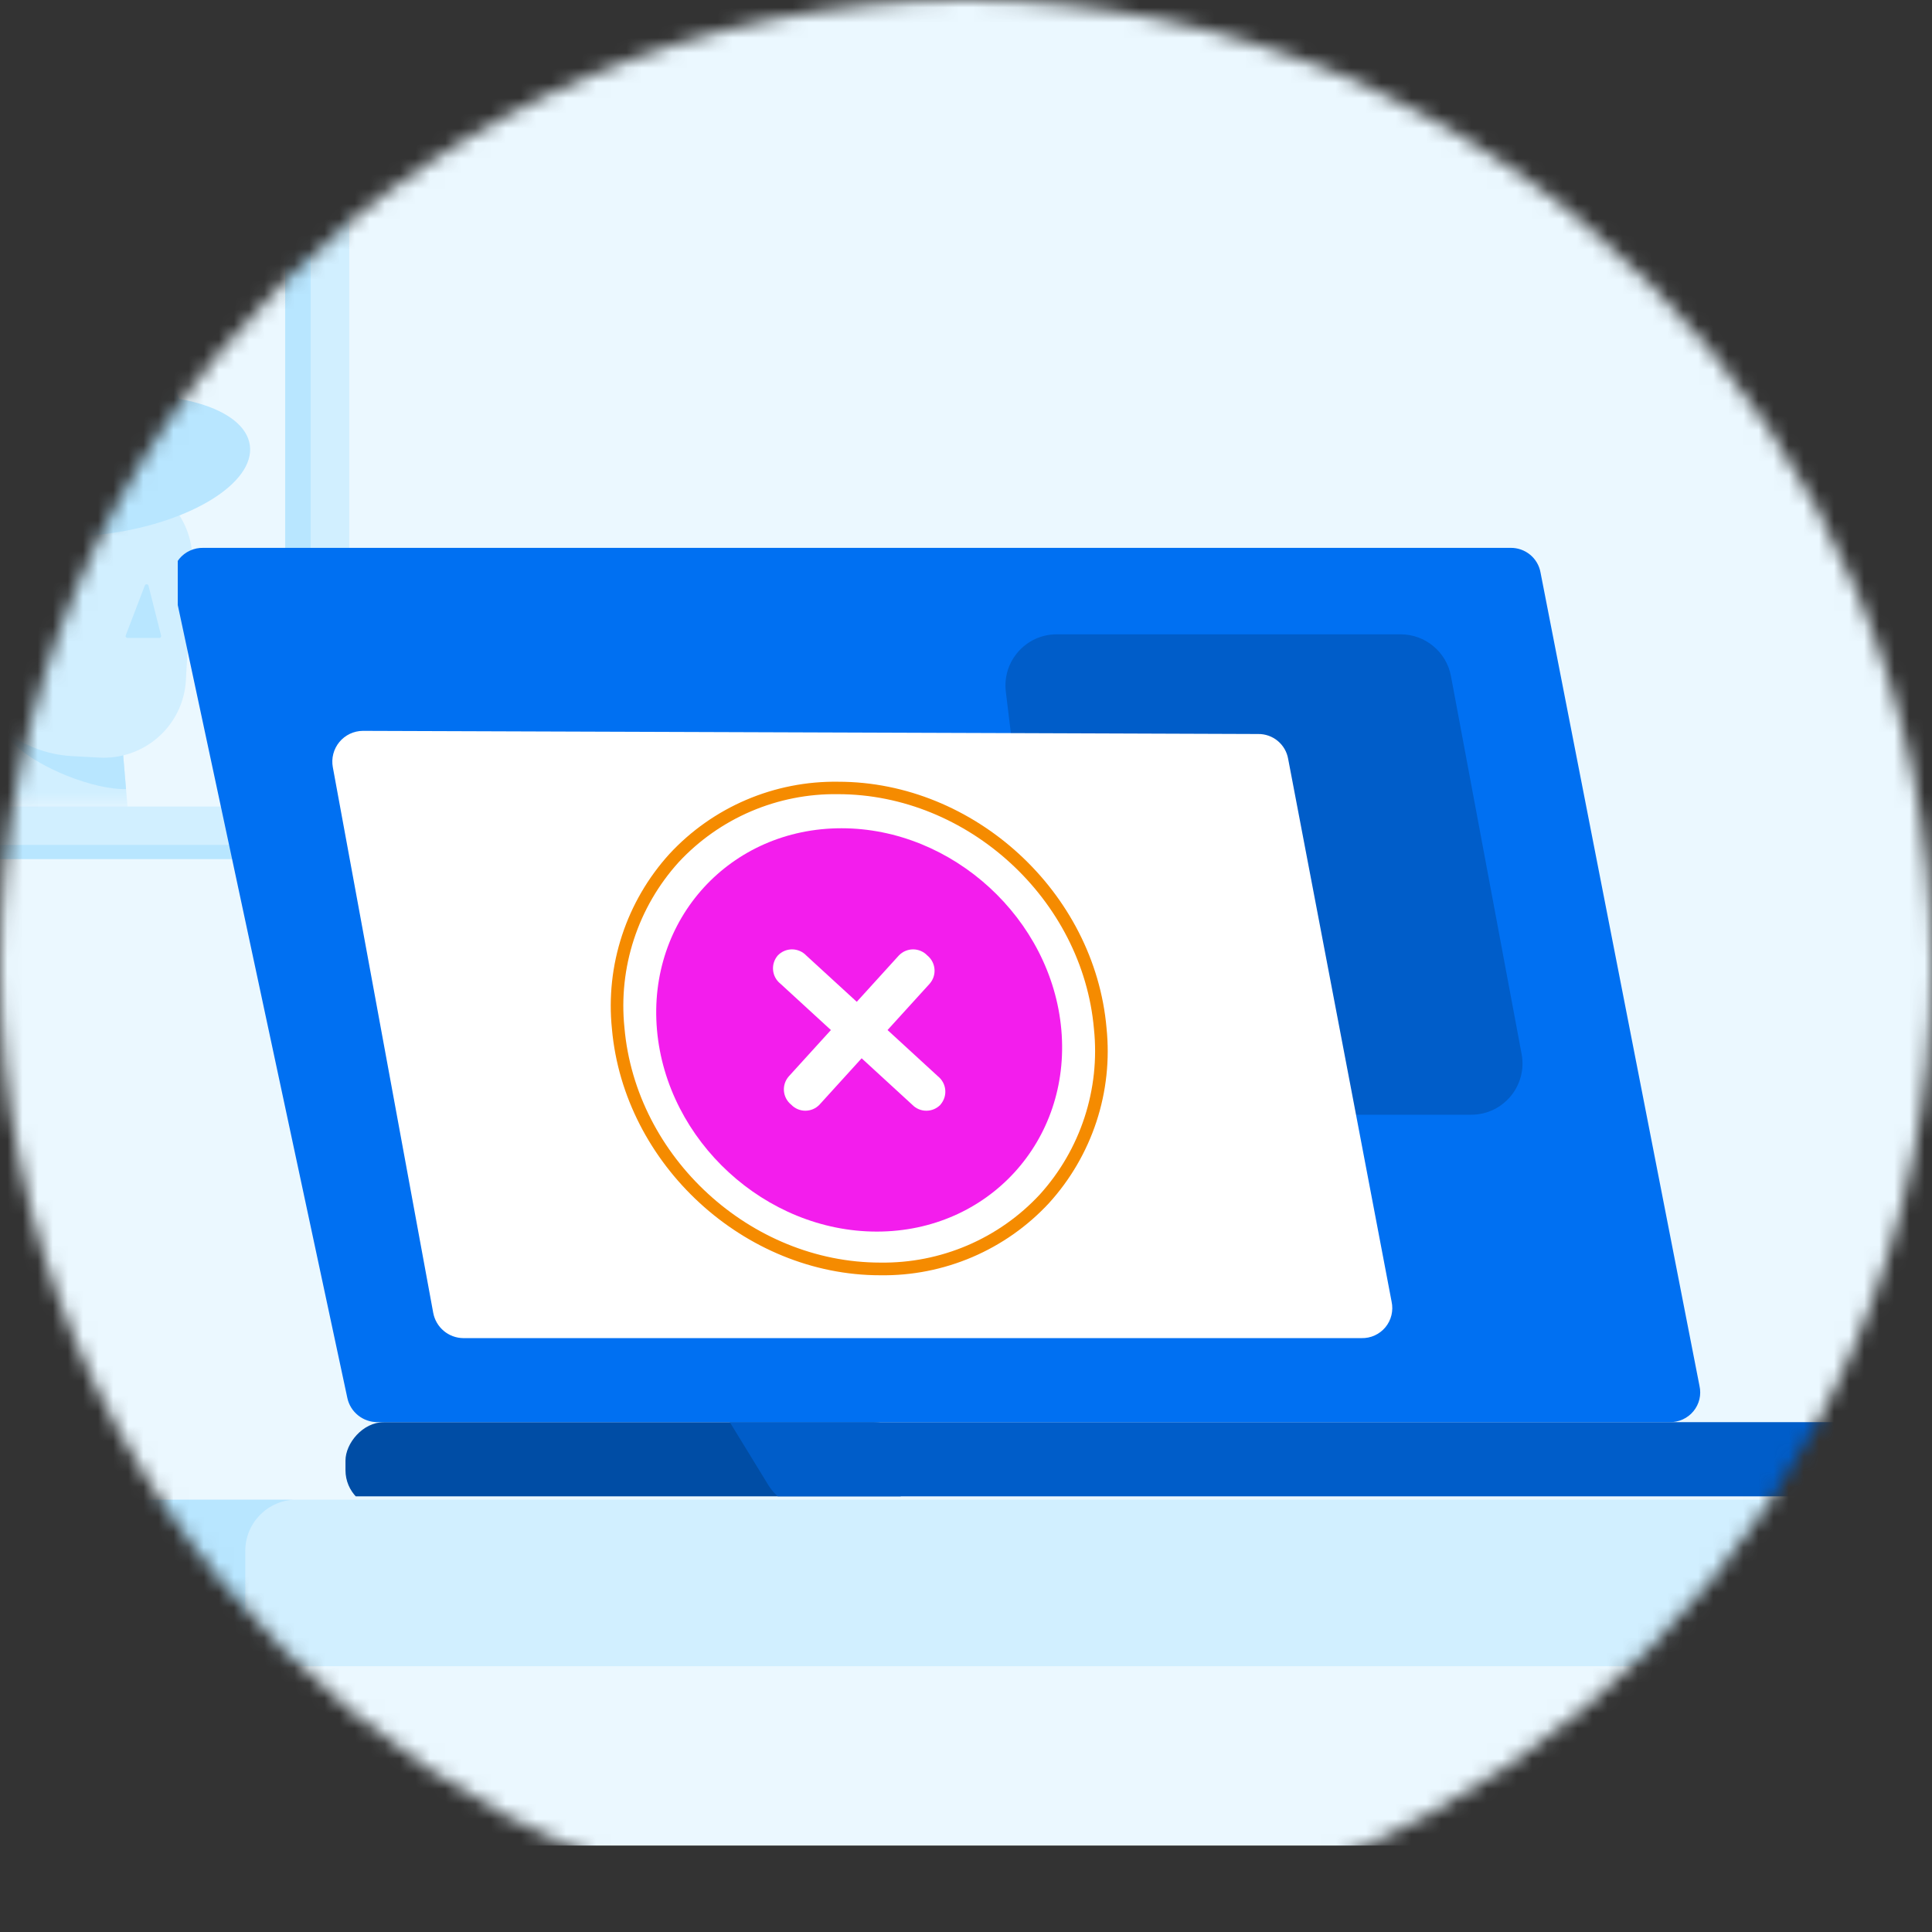 <svg width="128" height="128" viewBox="0 0 128 128" fill="none" xmlns="http://www.w3.org/2000/svg">
<rect x="0" y="0" width="128" height="128" fill="#333333" stroke="none"/>
<mask id="mask0_2672_44792" style="mask-type:alpha" maskUnits="userSpaceOnUse" x="0" y="0" width="128" height="128">
<circle cx="64" cy="64" r="64" fill="#EBF8FF"/>
</mask>
<g mask="url(#mask0_2672_44792)">
<path d="M181.139 -59.359H-65.922C-67.533 -59.361 -69.128 -59.022 -70.616 -58.364C-72.104 -57.706 -73.457 -56.74 -74.596 -55.522C-75.735 -54.304 -76.639 -52.858 -77.255 -51.266C-77.872 -49.675 -78.189 -47.968 -78.189 -46.245V109.145C-78.189 112.626 -76.897 115.965 -74.597 118.426C-72.296 120.888 -69.176 122.271 -65.922 122.271H181.139C184.392 122.271 187.513 120.888 189.813 118.426C192.114 115.965 193.406 112.626 193.406 109.145V-46.245C193.406 -47.968 193.089 -49.675 192.472 -51.266C191.855 -52.858 190.952 -54.304 189.812 -55.522C188.673 -56.74 187.321 -57.706 185.833 -58.364C184.344 -59.022 182.749 -59.361 181.139 -59.359Z" fill="#EBF8FF"/>
<rect x="-51.03" y="99.355" width="73.54" height="11.034" rx="3.395" fill="#B8E6FF"/>
<rect x="16.251" y="99.355" width="162.726" height="11.034" rx="3.395" fill="#D1EFFF"/>
<rect x="-16.231" y="8.54" width="38.193" height="48.378" rx="4.244" fill="#B8E6FF"/>
<rect x="-15.055" y="7.599" width="38.193" height="48.378" rx="4.244" fill="#D1EFFF"/>
<rect x="-12.509" y="10.146" width="33.101" height="43.285" rx="2.546" fill="#EBF8FF"/>
<path fill-rule="evenodd" clip-rule="evenodd" d="M18.895 53.286V10.29C19.884 10.64 20.592 11.583 20.592 12.691V50.885C20.592 51.993 19.884 52.936 18.895 53.286Z" fill="#B8E6FF"/>
<mask id="mask1_2672_44792" style="mask-type:alpha" maskUnits="userSpaceOnUse" x="-13" y="10" width="34" height="44">
<rect x="-12.509" y="10.146" width="33.101" height="43.285" rx="2.546" fill="#EBF8FF"/>
</mask>
<g mask="url(#mask1_2672_44792)">
<path d="M7.923 42.247L-4.074 44.595L-5.596 42.116C-6.535 40.584 -7.128 38.866 -7.335 37.082C-7.541 35.298 -7.356 33.491 -6.791 31.786C-6.227 30.081 -5.297 28.518 -4.066 27.208C-2.835 25.898 -1.333 24.871 0.335 24.198L3.997 22.725C8.644 20.853 13.377 25.233 11.85 29.996L7.923 42.247Z" fill="#B8E6FF"/>
<path d="M5.784 60.48L1.716 58.942C1.288 58.781 0.905 58.521 0.596 58.185C0.287 57.849 0.061 57.445 -0.064 57.006L-3.489 45.023C-3.563 44.765 -3.562 44.492 -3.486 44.235C-3.411 43.977 -3.263 43.747 -3.061 43.57C-2.859 43.393 -2.611 43.277 -2.346 43.236C-2.08 43.194 -1.809 43.229 -1.562 43.336L7.942 47.441L8.848 58.175C8.88 58.556 8.815 58.939 8.659 59.288C8.502 59.637 8.26 59.941 7.954 60.171C7.648 60.401 7.288 60.55 6.909 60.604C6.53 60.658 6.143 60.616 5.784 60.48Z" fill="#D1EFFF"/>
<path d="M8.349 52.278L8.145 49.842C7.335 49.29 6.467 48.828 5.556 48.464C3.018 47.432 0.697 47.248 0.37 48.05C0.043 48.852 1.833 50.336 4.369 51.368C5.91 51.994 7.365 52.307 8.349 52.278Z" fill="#B8E6FF"/>
<path d="M3.327 31.413L7.583 31.644C8.298 31.681 8.999 31.859 9.645 32.167C10.291 32.474 10.87 32.907 11.349 33.438C11.827 33.969 12.196 34.59 12.434 35.264C12.672 35.938 12.775 36.652 12.736 37.365L12.317 45.061C12.239 46.5 11.591 47.849 10.515 48.811C9.44 49.774 8.026 50.27 6.583 50.192L4.766 50.094C2.677 49.98 0.719 49.044 -0.678 47.49C-2.075 45.936 -2.796 43.892 -2.682 41.808L-2.396 36.545C-2.317 35.108 -1.671 33.76 -0.598 32.798C0.475 31.836 1.887 31.338 3.327 31.413Z" fill="#D1EFFF"/>
<path d="M9.595 38.789L8.33 42.097C8.323 42.117 8.32 42.138 8.323 42.158C8.325 42.179 8.333 42.198 8.345 42.215C8.357 42.232 8.373 42.246 8.391 42.255C8.41 42.264 8.43 42.269 8.451 42.269H10.55C10.569 42.269 10.588 42.264 10.606 42.256C10.623 42.248 10.639 42.235 10.65 42.22C10.662 42.205 10.671 42.187 10.675 42.168C10.678 42.149 10.678 42.13 10.673 42.111L9.839 38.805C9.833 38.779 9.818 38.756 9.797 38.739C9.776 38.721 9.75 38.711 9.723 38.709C9.696 38.708 9.669 38.714 9.646 38.729C9.623 38.743 9.606 38.764 9.595 38.789Z" fill="#B8E6FF"/>
<path d="M-3.02 41.201L-4.854 40.458L0.132 34.061L-0.474 37.334C-0.709 38.613 -1.217 39.826 -1.964 40.891C-2.079 41.055 -2.246 41.174 -2.438 41.231C-2.63 41.287 -2.835 41.277 -3.02 41.201Z" fill="#B8E6FF"/>
<path d="M7.166 35.355C12.691 34.597 16.894 31.975 16.553 29.499C16.212 27.024 11.456 25.631 5.93 26.389C0.405 27.148 -3.798 29.769 -3.457 32.245C-3.116 34.721 1.64 36.113 7.166 35.355Z" fill="#B8E6FF"/>
<path d="M0.044 34.032L-3.359 32.648L-4.941 36.521L-1.538 37.905L0.044 34.032Z" fill="#B8E6FF"/>
<path d="M-0.151 27.466C2.208 25.057 3.593 22.591 2.943 21.957C2.293 21.323 -0.146 22.762 -2.505 25.17C-4.864 27.579 -6.249 30.045 -5.599 30.679C-4.949 31.313 -2.51 29.874 -0.151 27.466Z" fill="#B8E6FF"/>
</g>
<g clip-path="url(#clip0_2672_44792)">
<rect width="37.557" height="5.729" rx="2.546" transform="matrix(-1 0 0 1 60.446 94.223)" fill="#004DA5"/>
<path d="M50.879 98.351L48.352 94.223H138.742V97.928C138.742 98.194 138.696 98.459 138.607 98.705C138.518 98.951 138.388 99.175 138.223 99.363C138.058 99.551 137.863 99.7 137.648 99.801C137.434 99.902 137.203 99.953 136.971 99.952H53.565C53.038 99.953 52.519 99.808 52.051 99.529C51.584 99.251 51.181 98.846 50.879 98.351Z" fill="#005DC9"/>
<path d="M100.073 36.297H13.478C13.172 36.289 12.869 36.35 12.591 36.477C12.313 36.603 12.068 36.792 11.875 37.027C11.683 37.263 11.548 37.539 11.48 37.834C11.413 38.13 11.416 38.437 11.488 38.732L23.014 92.625C23.111 93.077 23.362 93.481 23.725 93.772C24.087 94.062 24.538 94.221 25.005 94.222H110.604C110.907 94.229 111.207 94.168 111.482 94.043C111.758 93.918 112 93.733 112.192 93.501C112.384 93.269 112.52 92.997 112.59 92.705C112.66 92.413 112.661 92.11 112.595 91.817L102.064 37.933C101.983 37.471 101.739 37.051 101.374 36.751C101.009 36.451 100.548 36.29 100.073 36.297Z" fill="#0070F2"/>
<path d="M96.13 44.796C95.83 43.19 94.427 42.025 92.793 42.025H70.009C67.971 42.025 66.393 43.808 66.639 45.831L69.69 70.869C69.897 72.572 71.343 73.853 73.06 73.853H97.474C99.599 73.853 101.202 71.923 100.811 69.834L96.13 44.796Z" fill="#005DC9"/>
<path d="M24.039 48.421L67.233 48.571L83.355 48.63C83.829 48.623 84.29 48.786 84.654 49.089C85.019 49.391 85.263 49.814 85.344 50.281L89.81 73.695L92.197 86.237C92.261 86.532 92.258 86.837 92.188 87.13C92.118 87.424 91.981 87.697 91.79 87.93C91.598 88.162 91.356 88.349 91.082 88.474C90.808 88.6 90.509 88.661 90.207 88.654H30.693C30.219 88.649 29.762 88.479 29.399 88.174C29.037 87.87 28.791 87.449 28.703 86.983L22.05 50.828C21.996 50.536 22.007 50.235 22.082 49.947C22.157 49.659 22.294 49.391 22.484 49.161C22.673 48.932 22.911 48.747 23.179 48.619C23.448 48.491 23.741 48.424 24.039 48.421Z" fill="white"/>
<path d="M55.749 54.874C48.381 54.874 42.881 60.886 43.527 68.235C44.174 75.585 50.712 81.596 58.092 81.596C65.472 81.596 70.96 75.585 70.317 68.235C69.675 60.886 63.117 54.874 55.749 54.874ZM62.311 73.188C62.19 73.314 62.044 73.415 61.883 73.484C61.721 73.553 61.548 73.588 61.373 73.588C61.197 73.588 61.024 73.553 60.863 73.484C60.701 73.415 60.556 73.314 60.435 73.188L57.086 70.114L54.292 73.188C54.171 73.314 54.026 73.415 53.865 73.484C53.704 73.552 53.531 73.588 53.356 73.588C53.181 73.588 53.008 73.552 52.847 73.484C52.686 73.415 52.541 73.314 52.42 73.188C52.283 73.078 52.17 72.941 52.087 72.787C52.004 72.632 51.954 72.462 51.938 72.287C51.923 72.112 51.943 71.936 51.998 71.77C52.053 71.603 52.141 71.449 52.256 71.317L55.05 68.243L51.702 65.17C51.564 65.06 51.451 64.924 51.367 64.769C51.284 64.614 51.233 64.445 51.218 64.27C51.202 64.095 51.222 63.919 51.276 63.752C51.331 63.585 51.418 63.431 51.534 63.298C51.655 63.172 51.801 63.071 51.962 63.003C52.123 62.934 52.297 62.898 52.472 62.898C52.647 62.898 52.821 62.934 52.982 63.003C53.143 63.071 53.289 63.172 53.41 63.298L56.763 66.372L59.556 63.298C59.678 63.172 59.823 63.071 59.984 63.003C60.146 62.934 60.319 62.898 60.495 62.898C60.67 62.898 60.843 62.934 61.005 63.003C61.166 63.071 61.311 63.172 61.432 63.298C61.569 63.409 61.682 63.545 61.764 63.7C61.847 63.855 61.897 64.025 61.912 64.199C61.928 64.374 61.907 64.55 61.853 64.717C61.799 64.883 61.711 65.037 61.596 65.17L58.802 68.243L62.151 71.317C62.286 71.427 62.398 71.563 62.48 71.718C62.562 71.872 62.611 72.041 62.626 72.215C62.641 72.388 62.621 72.564 62.567 72.729C62.512 72.895 62.425 73.048 62.311 73.18V73.188Z" fill="#F31DED"/>
<path d="M55.533 51.792C53.439 51.761 51.361 52.171 49.435 52.994C47.51 53.817 45.78 55.035 44.357 56.57C42.942 58.128 41.87 59.965 41.213 61.964C40.555 63.962 40.327 66.075 40.542 68.167C41.34 77.157 49.323 84.49 58.319 84.49C60.414 84.52 62.491 84.11 64.416 83.287C66.342 82.464 68.072 81.246 69.495 79.713C70.912 78.154 71.983 76.316 72.641 74.317C73.298 72.319 73.526 70.204 73.311 68.111C72.524 59.106 64.55 51.792 55.533 51.792ZM68.888 79.14C67.543 80.588 65.908 81.737 64.088 82.514C62.269 83.291 60.306 83.678 58.327 83.65C49.73 83.65 42.126 76.671 41.372 68.096C41.167 66.118 41.381 64.119 42 62.229C42.618 60.339 43.628 58.599 44.964 57.123C46.309 55.676 47.944 54.527 49.762 53.75C51.581 52.974 53.543 52.587 55.521 52.616C64.119 52.616 71.726 59.592 72.477 68.167C72.683 70.145 72.469 72.144 71.851 74.034C71.233 75.924 70.224 77.664 68.888 79.14Z" fill="#F58B00"/>
</g>
</g>
<defs>
<clipPath id="clip0_2672_44792">
<rect width="127.31" height="63.438" fill="white" transform="matrix(-1 0 0 1 139.087 35.7)"/>
</clipPath>
</defs>
</svg>
